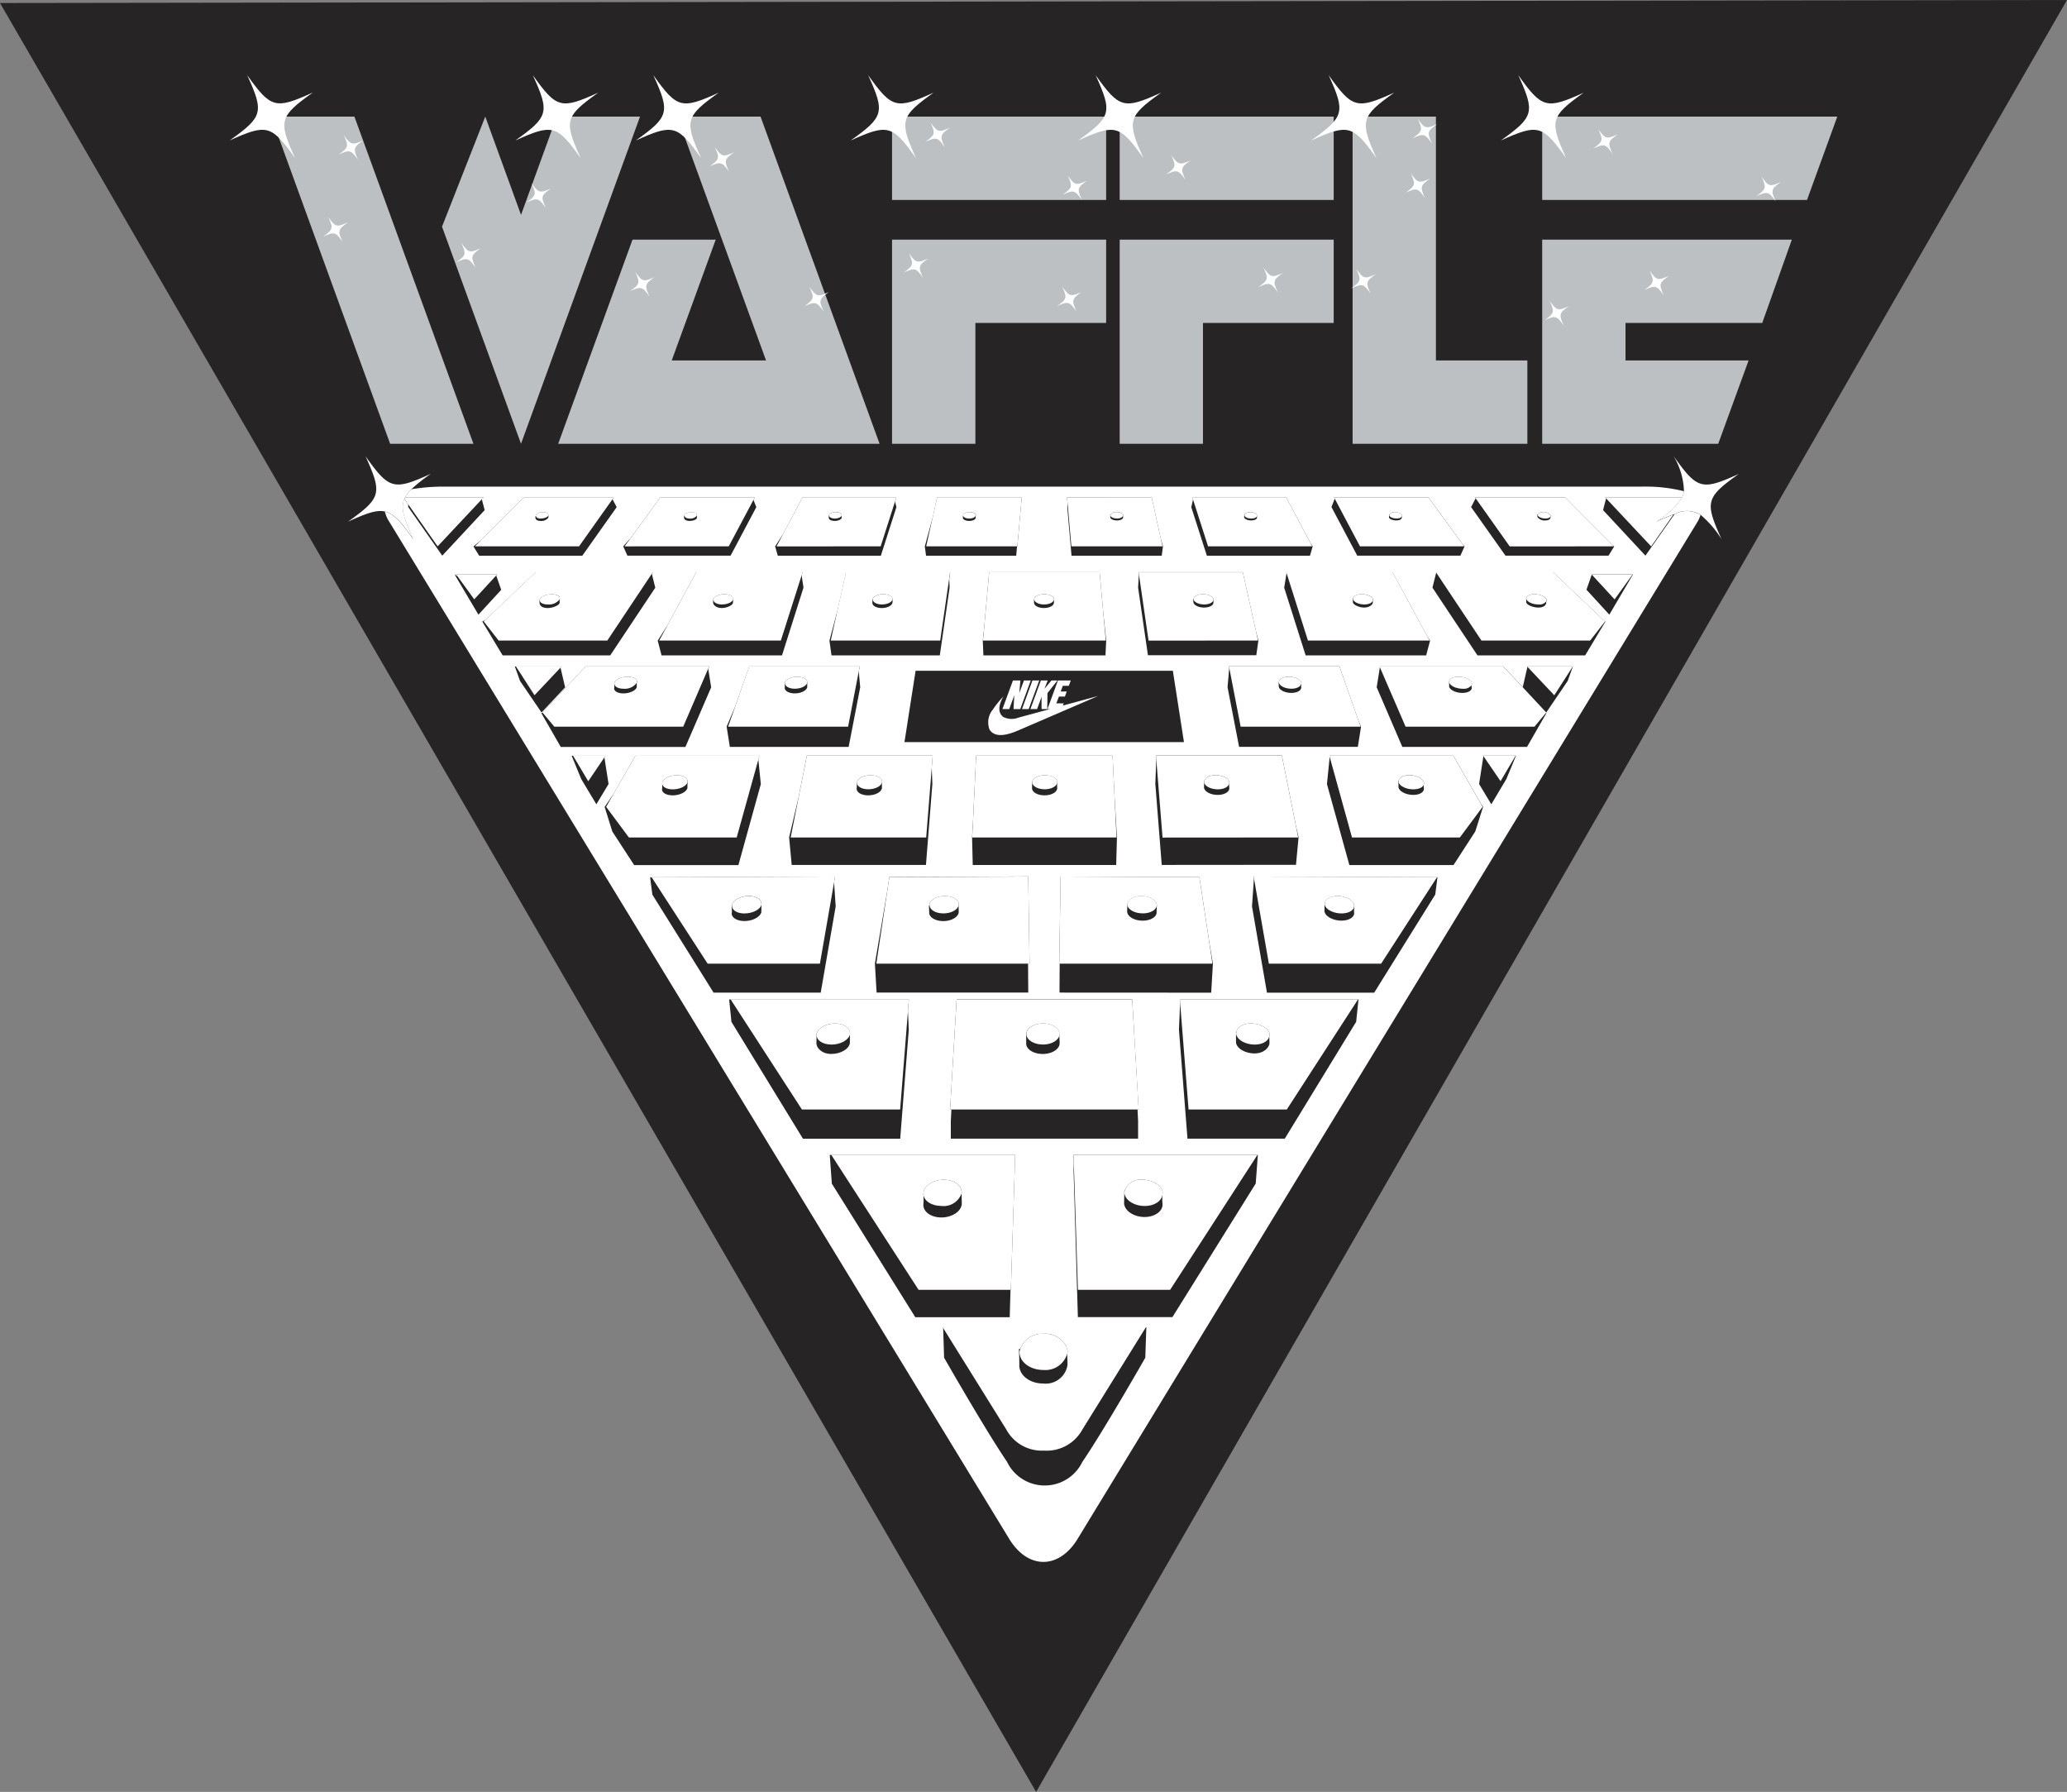 <svg xmlns="http://www.w3.org/2000/svg" xmlns:xlink="http://www.w3.org/1999/xlink" width="129.014" height="111.824" viewBox="0 0 129.014 111.824">
  <rect x="0" y="0" width="129.014" height="111.824" fill="#808080" stroke="none"/>
  <defs>
    <clipPath id="clip-path">
      <path id="패스_3" data-name="패스 3" d="M16.923,7.277,24.35,27.694h5.2L22.121,7.277Z" fill="none"/>
    </clipPath>
    <linearGradient id="linear-gradient" x1="-1.34" y1="5.121" x2="-1.261" y2="5.121" gradientUnits="objectBoundingBox">
      <stop offset="0" stop-color="#fff"/>
      <stop offset="1" stop-color="#bcc0c3"/>
    </linearGradient>
    <clipPath id="clip-path-2">
      <path id="패스_5" data-name="패스 5" d="M34.751,7.277,32.52,13.408,30.289,7.277l-2.7,6.868L32.52,27.694,39.948,7.277Z" fill="none"/>
    </clipPath>
    <linearGradient id="linear-gradient-2" x1="-2.232" y1="5.121" x2="-2.151" y2="5.121" xlink:href="#linear-gradient"/>
    <clipPath id="clip-path-3">
      <path id="패스_7" data-name="패스 7" d="M89.625,22.492V7.277h-5.2V27.694H95.332v-5.2Z" fill="none"/>
    </clipPath>
    <linearGradient id="linear-gradient-3" x1="-7.74" y1="5.121" x2="-7.648" y2="5.121" xlink:href="#linear-gradient"/>
    <clipPath id="clip-path-4">
      <path id="패스_9" data-name="패스 9" d="M47.47,7.277h-5.2l5.543,15.215H41.928l2.744-7.535H39.478L34.84,27.694H54.9Z" fill="none"/>
    </clipPath>
    <linearGradient id="linear-gradient-4" x1="-1.737" y1="5.121" x2="-1.687" y2="5.121" xlink:href="#linear-gradient"/>
    <clipPath id="clip-path-5">
      <path id="패스_11" data-name="패스 11" d="M60.88,27.694V20.155h8.161v-5.2H55.677V27.694Z" fill="none"/>
    </clipPath>
    <linearGradient id="linear-gradient-5" x1="-4.166" y1="7.605" x2="-4.091" y2="7.605" xlink:href="#linear-gradient"/>
    <clipPath id="clip-path-6">
      <path id="패스_13" data-name="패스 13" d="M69.041,7.277H55.677v5.2H69.041Z" fill="none"/>
    </clipPath>
    <linearGradient id="linear-gradient-6" x1="-4.166" y1="20.101" x2="-4.091" y2="20.101" xlink:href="#linear-gradient"/>
    <clipPath id="clip-path-7">
      <path id="패스_15" data-name="패스 15" d="M75.084,27.694V20.155h8.16v-5.2H69.887V27.694Z" fill="none"/>
    </clipPath>
    <linearGradient id="linear-gradient-7" x1="-5.232" y1="7.605" x2="-5.157" y2="7.605" xlink:href="#linear-gradient"/>
    <clipPath id="clip-path-8">
      <path id="패스_17" data-name="패스 17" d="M83.244,7.277H69.887v5.2H83.244Z" fill="none"/>
    </clipPath>
    <linearGradient id="linear-gradient-8" x1="-5.232" y1="20.101" x2="-5.157" y2="20.101" xlink:href="#linear-gradient"/>
    <clipPath id="clip-path-9">
      <path id="패스_19" data-name="패스 19" d="M98.71,27.694h8.535l1.895-5.2h-7.682V20.155h8.534l1.848-5.2H96.258V27.694Z" fill="none"/>
    </clipPath>
    <linearGradient id="linear-gradient-9" x1="-6.178" y1="7.605" x2="-6.113" y2="7.605" xlink:href="#linear-gradient"/>
    <clipPath id="clip-path-10">
      <path id="패스_21" data-name="패스 21" d="M114.677,7.277H96.258v5.2h16.529Z" fill="none"/>
    </clipPath>
    <linearGradient id="linear-gradient-10" x1="-5.226" y1="20.101" x2="-5.172" y2="20.101" xlink:href="#linear-gradient"/>
    <clipPath id="clip-path-11">
      <rect id="사각형_15" data-name="사각형 15" width="129.014" height="111.824" transform="translate(0 0)" fill="none"/>
    </clipPath>
  </defs>
  <g id="그룹_26" data-name="그룹 26" transform="translate(0 0)">
    <path id="패스_2" data-name="패스 2" d="M129.014,0,64.507.094,0,.189,32.335,56.007,64.67,111.824,96.842,55.912Z" fill="#262425"/>
    <g id="그룹_5" data-name="그룹 5">
      <g id="그룹_4" data-name="그룹 4" clip-path="url(#clip-path)">
        <rect id="사각형_5" data-name="사각형 5" width="12.628" height="20.417" transform="translate(16.923 7.277)" fill="url(#linear-gradient)"/>
      </g>
    </g>
    <path id="패스_4" data-name="패스 4" d="M16.923,7.277l7.428,20.417h5.2L22.122,7.277Z" fill="none"/>
    <g id="그룹_7" data-name="그룹 7">
      <g id="그룹_6" data-name="그룹 6" clip-path="url(#clip-path-2)">
        <rect id="사각형_6" data-name="사각형 6" width="12.36" height="20.417" transform="translate(27.588 7.277)" fill="url(#linear-gradient-2)"/>
      </g>
    </g>
    <path id="패스_6" data-name="패스 6" d="M34.751,7.277,32.52,13.408,30.289,7.277l-2.7,6.868L32.52,27.694,39.948,7.277Z" fill="none"/>
    <g id="그룹_9" data-name="그룹 9">
      <g id="그룹_8" data-name="그룹 8" clip-path="url(#clip-path-3)">
        <rect id="사각형_7" data-name="사각형 7" width="10.908" height="20.417" transform="translate(84.424 7.277)" fill="url(#linear-gradient-3)"/>
      </g>
    </g>
    <path id="패스_8" data-name="패스 8" d="M89.624,22.492V7.277h-5.2V27.693H95.332v-5.2Z" fill="none"/>
    <g id="그룹_11" data-name="그룹 11">
      <g id="그룹_10" data-name="그룹 10" clip-path="url(#clip-path-4)">
        <rect id="사각형_8" data-name="사각형 8" width="20.058" height="20.417" transform="translate(34.84 7.277)" fill="url(#linear-gradient-4)"/>
      </g>
    </g>
    <path id="패스_10" data-name="패스 10" d="M47.47,7.277h-5.2l5.542,15.215H41.927l2.745-7.535H39.477L34.84,27.694H54.9Z" fill="none"/>
    <g id="그룹_13" data-name="그룹 13">
      <g id="그룹_12" data-name="그룹 12" clip-path="url(#clip-path-5)">
        <rect id="사각형_9" data-name="사각형 9" width="13.364" height="12.737" transform="translate(55.677 14.957)" fill="url(#linear-gradient-5)"/>
      </g>
    </g>
    <path id="패스_12" data-name="패스 12" d="M60.88,27.694V20.155h8.161v-5.2H55.677V27.694Z" fill="none"/>
    <g id="그룹_15" data-name="그룹 15">
      <g id="그룹_14" data-name="그룹 14" clip-path="url(#clip-path-6)">
        <rect id="사각형_10" data-name="사각형 10" width="13.364" height="5.201" transform="translate(55.677 7.277)" fill="url(#linear-gradient-6)"/>
      </g>
    </g>
    <path id="패스_14" data-name="패스 14" d="M69.041,7.277H55.677v5.2H69.041Z" fill="none"/>
    <g id="그룹_17" data-name="그룹 17">
      <g id="그룹_16" data-name="그룹 16" clip-path="url(#clip-path-7)">
        <rect id="사각형_11" data-name="사각형 11" width="13.357" height="12.737" transform="translate(69.887 14.957)" fill="url(#linear-gradient-7)"/>
      </g>
    </g>
    <path id="패스_16" data-name="패스 16" d="M75.084,27.694V20.155h8.16v-5.2H69.887V27.694Z" fill="none"/>
    <g id="그룹_19" data-name="그룹 19">
      <g id="그룹_18" data-name="그룹 18" clip-path="url(#clip-path-8)">
        <rect id="사각형_12" data-name="사각형 12" width="13.357" height="5.201" transform="translate(69.887 7.277)" fill="url(#linear-gradient-8)"/>
      </g>
    </g>
    <path id="패스_18" data-name="패스 18" d="M83.244,7.277H69.887v5.2H83.244Z" fill="none"/>
    <g id="그룹_21" data-name="그룹 21">
      <g id="그룹_20" data-name="그룹 20" clip-path="url(#clip-path-9)">
        <rect id="사각형_13" data-name="사각형 13" width="15.582" height="12.737" transform="translate(96.258 14.957)" fill="url(#linear-gradient-9)"/>
      </g>
    </g>
    <path id="패스_20" data-name="패스 20" d="M98.711,27.694h8.535l1.894-5.2h-7.682V20.155h8.534l1.849-5.2H96.258V27.694Z" fill="none"/>
    <g id="그룹_23" data-name="그룹 23">
      <g id="그룹_22" data-name="그룹 22" clip-path="url(#clip-path-10)">
        <rect id="사각형_14" data-name="사각형 14" width="18.419" height="5.201" transform="translate(96.258 7.277)" fill="url(#linear-gradient-10)"/>
      </g>
    </g>
    <path id="패스_22" data-name="패스 22" d="M114.677,7.277H96.258v5.2h16.528Z" fill="none"/>
    <g id="그룹_25" data-name="그룹 25">
      <g id="그룹_24" data-name="그룹 24" clip-path="url(#clip-path-11)">
        <path id="패스_23" data-name="패스 23" d="M19.509,5.786C17.436,7.27,17.36,7.538,18.416,9.863c-1.486-2.076-1.755-2.147-4.079-1.1,2.076-1.478,2.15-1.756,1.09-4.076,1.485,2.076,1.76,2.148,4.082,1.094" fill="#fff"/>
        <path id="패스_24" data-name="패스 24" d="M44.856,5.786c-2.077,1.484-2.148,1.752-1.093,4.081-1.481-2.08-1.755-2.151-4.076-1.1,2.077-1.478,2.149-1.756,1.091-4.076,1.482,2.076,1.757,2.148,4.078,1.094" fill="#fff"/>
        <path id="패스_25" data-name="패스 25" d="M37.334,5.786c-2.076,1.484-2.147,1.752-1.092,4.081-1.48-2.08-1.756-2.151-4.076-1.1,2.078-1.478,2.15-1.756,1.09-4.076,1.483,2.076,1.758,2.148,4.078,1.094" fill="#fff"/>
        <path id="패스_26" data-name="패스 26" d="M58.263,5.786c-2.071,1.484-2.144,1.752-1.09,4.081-1.483-2.08-1.756-2.151-4.077-1.1,2.075-1.478,2.148-1.756,1.091-4.076,1.482,2.076,1.757,2.148,4.076,1.094" fill="#fff"/>
        <path id="패스_27" data-name="패스 27" d="M72.468,5.786c-2.076,1.484-2.147,1.752-1.1,4.081-1.48-2.08-1.751-2.151-4.076-1.1,2.077-1.478,2.147-1.756,1.092-4.076,1.484,2.076,1.76,2.148,4.08,1.094" fill="#fff"/>
        <path id="패스_28" data-name="패스 28" d="M87.014,5.786c-2.077,1.484-2.151,1.752-1.1,4.081-1.481-2.08-1.754-2.151-4.079-1.1,2.075-1.478,2.151-1.756,1.094-4.076,1.483,2.076,1.755,2.148,4.081,1.094" fill="#fff"/>
        <path id="패스_29" data-name="패스 29" d="M98.843,5.786C96.768,7.27,96.7,7.538,97.753,9.867,96.27,7.787,96,7.716,93.675,8.768c2.074-1.478,2.145-1.756,1.091-4.076,1.482,2.076,1.752,2.148,4.077,1.094" fill="#fff"/>
        <path id="패스_30" data-name="패스 30" d="M22.669,8.759c-.613.442-.634.522-.323,1.213-.438-.618-.519-.64-1.209-.329.615-.438.637-.517.325-1.207.437.614.523.635,1.207.323" fill="#fff"/>
        <path id="패스_31" data-name="패스 31" d="M21.706,13.884c-.615.439-.636.518-.325,1.2-.438-.615-.517-.631-1.208-.32.615-.442.636-.522.324-1.208.439.615.517.636,1.209.323" fill="#fff"/>
        <path id="패스_32" data-name="패스 32" d="M40.859,17.288c-.616.437-.637.521-.324,1.208-.438-.615-.52-.636-1.21-.326.614-.438.636-.516.325-1.2.438.615.517.633,1.209.322" fill="#fff"/>
        <path id="패스_33" data-name="패스 33" d="M45.824,9.5c-.616.438-.636.518-.325,1.207-.438-.613-.518-.633-1.209-.323.615-.438.64-.518.324-1.208.438.615.518.635,1.21.324" fill="#fff"/>
        <path id="패스_34" data-name="패스 34" d="M51.732,18.226c-.616.442-.636.528-.32,1.214-.443-.615-.526-.64-1.213-.324.615-.443.641-.522.326-1.213.437.618.516.64,1.207.323" fill="#fff"/>
        <path id="패스_35" data-name="패스 35" d="M57.935,16.125c-.61.438-.637.522-.323,1.208-.439-.618-.52-.634-1.21-.324.615-.437.64-.522.325-1.208.44.615.521.635,1.208.324" fill="#fff"/>
        <path id="패스_36" data-name="패스 36" d="M67.511,18.218c-.619.437-.636.517-.323,1.209-.444-.616-.523-.636-1.21-.326.616-.437.636-.517.325-1.207.438.615.521.636,1.208.324" fill="#fff"/>
        <path id="패스_37" data-name="패스 37" d="M30.01,15.489c-.619.438-.64.518-.328,1.21-.439-.616-.517-.642-1.209-.327.62-.44.636-.521.324-1.207.443.615.523.636,1.213.324" fill="#fff"/>
        <path id="패스_38" data-name="패스 38" d="M34.386,11.758c-.615.437-.636.518-.324,1.209-.439-.616-.523-.641-1.21-.324.615-.439.636-.519.327-1.208.437.614.522.635,1.207.323" fill="#fff"/>
        <path id="패스_39" data-name="패스 39" d="M67.852,11.27c-.615.442-.636.521-.323,1.207-.439-.614-.523-.636-1.21-.323.615-.438.635-.518.325-1.2.438.614.517.631,1.208.32" fill="#fff"/>
        <path id="패스_40" data-name="패스 40" d="M74.316,10.007c-.62.437-.638.522-.329,1.208-.437-.616-.517-.637-1.207-.324.617-.438.634-.522.328-1.209.438.614.517.635,1.208.325" fill="#fff"/>
        <path id="패스_41" data-name="패스 41" d="M59.292,7.967c-.62.438-.637.522-.329,1.21-.439-.617-.518-.636-1.21-.325.619-.437.637-.522.33-1.208.437.615.521.636,1.209.323" fill="#fff"/>
        <path id="패스_42" data-name="패스 42" d="M80.074,17.03c-.615.438-.636.522-.32,1.212-.442-.618-.523-.64-1.209-.324.61-.441.637-.527.321-1.213.44.615.522.641,1.208.325" fill="#fff"/>
        <path id="패스_43" data-name="패스 43" d="M89.7,7.744c-.616.443-.637.524-.321,1.21-.44-.615-.524-.636-1.212-.325.619-.438.642-.522.328-1.208.437.614.518.636,1.205.323" fill="#fff"/>
        <path id="패스_44" data-name="패스 44" d="M97.925,19.1c-.615.442-.636.523-.324,1.213-.438-.614-.517-.641-1.2-.324.617-.439.638-.522.321-1.213.441.614.523.64,1.208.324" fill="#fff"/>
        <path id="패스_45" data-name="패스 45" d="M85.868,17.111c-.615.439-.636.522-.323,1.208-.438-.615-.518-.636-1.21-.325.614-.438.641-.517.326-1.208.438.615.519.64,1.207.325" fill="#fff"/>
        <path id="패스_46" data-name="패스 46" d="M104.171,17.214c-.62.44-.636.518-.33,1.21-.438-.619-.521-.636-1.209-.329.619-.437.642-.517.329-1.208.439.619.518.635,1.21.327" fill="#fff"/>
        <path id="패스_47" data-name="패스 47" d="M100.968,8.386c-.609.441-.636.522-.318,1.207-.443-.614-.522-.635-1.208-.325.615-.437.634-.516.323-1.207.438.618.518.635,1.2.325" fill="#fff"/>
        <path id="패스_48" data-name="패스 48" d="M111.158,11.353c-.615.442-.636.523-.326,1.213-.438-.615-.517-.641-1.207-.324.614-.442.635-.523.325-1.213.438.615.516.641,1.208.324" fill="#fff"/>
        <path id="패스_49" data-name="패스 49" d="M89.264,11.14c-.615.437-.642.518-.325,1.208-.439-.615-.52-.636-1.209-.324.616-.438.636-.518.324-1.21.438.616.517.637,1.21.326" fill="#fff"/>
        <path id="패스_50" data-name="패스 50" d="M104.521,32.086l-1.82,2.589-2.644-2.842.189-.733-.06-.063H105a1.266,1.266,0,0,0,.11-.382,9.89,9.89,0,0,0-2.637-.287H27.79a12.118,12.118,0,0,0-2.118.164,2.1,2.1,0,0,0-.388.505h4.9l-.112.118.18.678-2.648,2.842-2.124-3.032v-.164l-.244-.345c-.249.581-.025,1.234.557,2.514-.758-1.062-1.206-1.592-1.771-1.722a2.06,2.06,0,0,0,.279.64l38.71,63.5c1.164,1.872,3.067,1.872,4.229,0l38.71-63.5a1.982,1.982,0,0,0,.192-.433,1.624,1.624,0,0,0-1.623-.047M92.063,31.037h5.623l2.926,2.939.142.119-.356.58H93.966L91.82,31.643l.285-.543Zm-8.8,0h5.894l2.12,2.906.136.152-.262.58H84.714l-1.608-3.032.2-.522ZM71.035,69.944v1.112H59.346V69.944l.038-.708H59.3l.408-6.872h.042v-.012H70.636v.012h.031l.4,6.872H71ZM50.151,36.668,48.809,40.9H41.292l-.24-.921.636-1.007,1.768-3.259h6.637l-.059.19ZM46.77,41.586h6.9L53.6,41.9l.091.987-.721,3.722H45.554l-.2-1.264.529-1.247Zm26.435.274.693,4.452H56.453l.695-4.452ZM61.341,39.974l.089-.838.309-3.428h6.893l.232,2.544.18,1.722L69,40.9H61.38Zm9.73-4.266h6.5l.824,3.7.148.561-.13.921H71.65l-.615-4.227.051-.83ZM69.715,52.263l-.047,1.717H60.715l-.042-1.717.066-1.164.186-3.941h8.518l.116,2.442Zm-10.444-15.6L58.659,40.9H51.9l-.129-.921.518-1.946.518-2.32h6.5l-.059.429Zm-8.908,10.49h7.852l-.058.745.038,1.023-.4,5.054h-8.38l-.161-1.717.594-2.523Zm5.147,7.58,8.667-.038.084,5.437h-.094l.013,1.81H54.714l-.106-1.81.758-4.46Zm10.62,7.209.011-1.81h-.028L66.2,54.7l8.662.038.615,4.051.228,1.348-.107,1.81Zm6.381-7.967-.4-5.054.058-1.57-.012-.2h7.854l.88,4.4.16.7-.16,1.717Zm4.829-7.369-.721-3.722.106-1.214-.017-.089H83.6l1.191,3.386.16.375-.2,1.264ZM81.494,40.9l-1.34-4.227.147-.906-.02-.054h6.636l2.16,3.98.182.286-.244.921Zm-7.071-9.858h5.858l1.507,2.831.143.227-.168.58H75.328l-.973-3.032.108-.472Zm-2.539,0,.551,2.5.151.556-.075.58H66.88l-.266-3.032.019-.24-.035-.366Zm-13.393,0h5.281L63.5,34.1h-.022l-.051.58H57.8l-.077-.58.506-1.862Zm-8.4,0H55.95l-.084.253.084.353-.971,3.032H48.548l-.168-.58.514-.8Zm-8.878,0h5.9l-.084.156.177.45L45.6,34.675H39.16l-.26-.58.471-.527Zm-8.526,0H38.31l-.079.114.26.492-2.147,3.032H29.909l-.358-.58.489-.4Zm-4.316,4.8.18.123-.09-.123h2.574l-.064.072.313.893-1.423,1.55Zm1.73,2.943.2-.1,3.132-2.972h7.316l-.064.1.215.863L38.087,40.9H31.374Zm2.034,2.805h2.922l-.071.076.286,1.227L33.8,44.463,32.461,42.5Zm1.646,2.9.1,0-.02-.025,2.691-2.877h7.715l-.063.148.185,1.155-1.608,3.722H35Zm2.5,4.131-.6-1.457H37.8l-.076.1.26,1.663-.761,1.264Zm1.937,3.268-.478-1.532.558-.818,1.363-2.375H47.4l-.067.235.155,1.533-1.4,5.054H39.582Zm2.5,3.941-.139-1.081L52.029,54.7h.094l-.063.363.1,1.5-.934,5.382H44.539Zm4.936,7.94-.143-1.4H56.727l-.057.72.053,1.166-.536,6.806H50.118Zm6.266,10.094-.13-1.79H63.363l-.269,8.422h-.022l-.05,1.705H57.13ZM71.485,84.727s-2.588,4.539-3.928,6.5a2.609,2.609,0,0,1-4.7,0c-1.338-1.963-3.93-6.5-3.93-6.5l-.058-1.853-.028-.047H71.55Zm6.892-10.869-5.2,8.337h-5.9l-.268-9.129.009-.483-.017-.515H78.511Zm6.27-10.094-4.455,7.292H74.118l-.533-6.806.074-1.666-.015-.22H84.791Zm4.936-7.94-3.811,6.123H79.079l-.934-5.382.121-1.756L78.25,54.7h.025l11.446.043Zm2.5-3.941-1.36,2.1h-6.5l-1.4-5.054.173-1.7-.021-.071h7.739l1.707,2.977.146.216Zm1.938-3.268-.94,1.575-.762-1.264.269-1.735-.02-.033h2.054ZM97.845,42.5l-1.336,1.966-.016.025.034,0L95.31,46.611H87.528l-1.6-3.722.2-1.256-.018-.047h7.72l1.214,1.3.294-1.276-.022-.021h2.859Zm1.094-1.6h-6.72l-2.812-4.227.235-.935-.018-.025h7.315l3.21,3.049.058.024Zm1.509-2.542L99.02,36.8l.332-.944-.022-.021h2.579l-.024.033.045-.033Z" fill="#fff"/>
        <path id="패스_51" data-name="패스 51" d="M42.644,45.347,44.2,41.734l.064-.148H36.551l-2.692,2.877.021.025.717.859Zm-2.9-2.458c-.07.21-.442.382-.83.382s-.645-.172-.567-.382l-.01-.195h.018a.2.2,0,0,1-.005-.088c.076-.211.443-.375.83-.375s.636.164.572.375l-.008.007Z" fill="#fff"/>
        <path id="패스_52" data-name="패스 52" d="M52.936,45.346,53.6,41.9l.066-.316h-6.9L45.884,44.1l-.44,1.246Zm-2.551-2.74,0,.283c-.046.21-.392.382-.778.382s-.67-.172-.624-.382l.005-.225H49c-.005-.021-.017-.037-.01-.058.042-.211.392-.375.771-.375s.665.164.624.375" fill="#fff"/>
        <path id="패스_53" data-name="패스 53" d="M34.988,41.662l.071-.076H32.2l1.162,1.8Z" fill="#fff"/>
        <path id="패스_54" data-name="패스 54" d="M37.726,47.262l.076-.1H35.768l.948,1.592Z" fill="#fff"/>
        <path id="패스_55" data-name="패스 55" d="M30.974,35.91l.064-.072H28.464l.09.123L29.6,37.4Z" fill="#fff"/>
        <path id="패스_56" data-name="패스 56" d="M39.254,52.262h6.728l1.354-4.869.066-.235H39.665L38.3,49.533l-.468.818Zm3.65-3.075c-.071.245-.486.447-.918.447s-.728-.2-.653-.447v-.336h.009c0-.012,0-.022,0-.034.075-.244.488-.438.916-.438.384,0,.644.156.655.362v.043a.181.181,0,0,1,0,.033v.009Z" fill="#fff"/>
        <path id="패스_57" data-name="패스 57" d="M57.809,52.262l.348-4.359.058-.745H50.363l-.514,2.582-.5,2.522Zm-2.762-3.075c-.039.245-.418.447-.857.447s-.757-.2-.719-.447l.018-.332c0-.012-.01-.021-.006-.038.039-.244.421-.438.855-.438s.75.194.716.438c0,.012-.012.022-.012.034Z" fill="#fff"/>
        <path id="패스_58" data-name="패스 58" d="M44.168,60.137h7.007l.885-5.074.063-.363h-.094l-11.358.043Zm1.52-3.681c.081-.3.552-.544,1.053-.544.458,0,.775.2.779.464h.007v.059c0,.008.006.013,0,.021v0l-.007.464c-.067.3-.538.556-1.054.556s-.862-.253-.782-.556l-.012-.4h.023a.428.428,0,0,1-.007-.072" fill="#fff"/>
        <path id="패스_59" data-name="패스 59" d="M64.168,60.137h.093L64.177,54.7l-8.667.038-.143.939-.67,4.46ZM59.84,56.924c-.022.3-.453.556-.965.556s-.907-.253-.877-.556l-.017-.426.038,0a.051.051,0,0,1-.008-.038c.026-.3.454-.543.961-.543s.9.245.875.543c0,.017-.017.035-.017.051Z" fill="#fff"/>
        <path id="패스_60" data-name="패스 60" d="M63.072,80.49h.022l.27-8.423H51.883l5.45,8.423ZM57.64,74.433c.053-.45.615-.812,1.272-.812.591,0,1.04.3,1.1.691h.007v.043c0,.027.017.05.017.078a.353.353,0,0,1-.017.038l.012.665c-.037.46-.607.839-1.275.839s-1.167-.379-1.12-.839a4.527,4.527,0,0,0-.006-.681h.013Z" fill="#fff"/>
        <path id="패스_61" data-name="패스 61" d="M56.183,69.236l.488-6.152.056-.72H45.6l4.451,6.872Zm-5.214-4.711c.064-.367.586-.655,1.16-.655.522,0,.9.242.916.562h.005v.047c-.005.016.013.029.007.046l-.007.012-.005.562c-.058.369-.577.672-1.162.672s-.926-.37-.926-.672l.012-.553c0-.009,0-.012,0-.021" fill="#fff"/>
        <path id="패스_62" data-name="패스 62" d="M31.122,39.973h6.784l2.778-4.168.066-.1H33.433L30.3,38.68l-.109.1Zm3.807-2.358c0,.139-.405.329-.75.329s-.5-.149-.5-.329l-.007-.152.015,0a.161.161,0,0,1,0-.062c.071-.178.4-.316.751-.316s.563.138.492.316l0,0Z" fill="#fff"/>
        <path id="패스_63" data-name="패스 63" d="M43.457,35.708l-1.769,3.259-.544,1.007h7.593l1.3-4.076.059-.19Zm2.3,1.689h0l-.007.218c0,.136-.359.329-.7.329s-.538-.193-.538-.329v-.159h.016c0-.021-.016-.039-.009-.059.043-.177.364-.316.7-.316.321,0,.538.122.534.282h0V37.4Z" fill="#fff"/>
        <path id="패스_64" data-name="패스 64" d="M52.8,35.708l-.518,2.319-.43,1.946h6.831l.556-3.836.059-.429Zm2.9,1.907c-.026.18-.321.329-.665.329s-.6-.149-.582-.329v-.177h.021c0-.017-.013-.029-.008-.041.026-.178.32-.316.661-.316s.6.138.581.316l-.008.012a.475.475,0,0,1,0,.206" fill="#fff"/>
        <path id="패스_65" data-name="패스 65" d="M25.483,31.478l1.833,2.616,2.758-2.94.113-.118h-4.9c-.015.035-.028.063-.046.1Z" fill="#fff"/>
        <path id="패스_66" data-name="패스 66" d="M36.142,34.094l2.089-2.944.079-.113H32.689L30.04,33.693l-.4.4Zm-1.917-1.785a.561.561,0,0,1-.485.2c-.217,0-.32-.093-.32-.2,0-.052,0-.1,0-.1l.035,0c-.007-.017-.026-.03-.024-.046a.565.565,0,0,1,.485-.2c.2,0,.312.077.307.169h0a.122.122,0,0,1,.006.03h0a.372.372,0,0,1-.008.152" fill="#fff"/>
        <path id="패스_67" data-name="패스 67" d="M45.486,34.094l1.543-2.9.085-.155h-5.9l-1.844,2.53-.388.527ZM43.5,32.309c0,.109-.235.2-.458.2s-.346-.093-.346-.2V32.2l.03,0c0-.013-.026-.022-.023-.038.034-.109.241-.2.46-.2.2,0,.326.077.329.169h0v.005c0,.007.019.016.014.025l-.014.012Z" fill="#fff"/>
        <path id="패스_68" data-name="패스 68" d="M54.967,34.094l.9-2.805.085-.252H50.093l-1.2,2.261-.424.8Zm-2.431-1.785c-.023.109-.215.2-.438.2s-.388-.093-.366-.2l0-.136h.018c0-.007-.018-.013-.012-.016.019-.109.215-.2.438-.2s.382.09.365.2l-.013.012Z" fill="#fff"/>
        <path id="패스_69" data-name="패스 69" d="M63.477,34.094H63.5l.273-3.057H58.491l-.266,1.195-.416,1.862ZM60.9,32.309c0,.109-.188.2-.413.2s-.394-.093-.39-.2l.013-.136h.006c0-.007-.006-.013-.006-.016,0-.109.192-.2.411-.2s.4.09.392.2l-.013.012Z" fill="#fff"/>
        <path id="패스_70" data-name="패스 70" d="M60.925,47.158,60.74,51.1l-.06,1.163h9.009l-.13-2.662-.116-2.442Zm5.061,2.029c0,.245-.352.447-.791.447s-.787-.2-.779-.447l.008-.373c.012-.241.364-.435.791-.435s.78.194.78.438c0,.022-.016.038-.016.059Z" fill="#fff"/>
        <path id="패스_71" data-name="패스 71" d="M93.824,41.585H86.105l.018.047,1.607,3.714h8.048l.716-.859.016-.025-1.472-1.579Zm-1.975,1.277c.072.206-.187.379-.575.379s-.756-.173-.824-.379v-.38h.013c.043-.147.261-.252.568-.252.383,0,.755.164.826.376a.17.17,0,0,1-.005.146Z" fill="#fff"/>
        <path id="패스_72" data-name="패스 72" d="M84.93,45.346l-.136-.374L83.6,41.585H76.708l.017.089.711,3.672Zm-3.715-2.484c.046.206-.232.379-.62.379s-.736-.173-.778-.379l-.009-.282h.016c-.011-.2.254-.35.623-.35.385,0,.735.164.776.376.008.024-.008.046-.008.066Z" fill="#fff"/>
        <path id="패스_73" data-name="패스 73" d="M95.311,41.586l.021.021,1.681,1.782,1.157-1.8H95.311Z" fill="#fff"/>
        <path id="패스_74" data-name="패스 74" d="M94.6,47.157H92.574l.019.034,1.066,1.558Z" fill="#fff"/>
        <path id="패스_75" data-name="패스 75" d="M101.885,35.871l.024-.033H99.33l.022.021,1.424,1.545Z" fill="#fff"/>
        <path id="패스_76" data-name="패스 76" d="M91.119,52.262l1.42-1.911-.122-.217-1.706-2.977H82.972l.021.072,1.393,5.033Zm-2.256-3.109c.072.248-.219.452-.653.452s-.846-.2-.918-.452l-.009-.441.021,0c.029-.193.282-.337.65-.337.428,0,.841.193.916.438a.229.229,0,0,1-.007.16Z" fill="#fff"/>
        <path id="패스_77" data-name="패스 77" d="M81.025,52.262l-.134-.7-.88-4.4H72.157l.012.2.392,4.906Zm-4.3-3.109c.039.248-.281.452-.722.452s-.816-.2-.853-.452l.008-.441.022,0c.054-.193.332-.337.694-.337.434,0,.817.193.855.438a.165.165,0,0,1-.017.093Z" fill="#fff"/>
        <path id="패스_78" data-name="패스 78" d="M86.205,60.137l3.492-5.4L78.275,54.7h-.024l.016.109.931,5.328Zm-2.737-4.225c.506,0,.978.246,1.054.544,0,.013-.006.029-.006.042h.006l-.01.4c.077.308-.273.555-.783.555s-.986-.247-1.058-.555l0-.547h.025c.026-.245.338-.435.775-.435" fill="#fff"/>
        <path id="패스_79" data-name="패스 79" d="M75.475,58.789l-.615-4.051L66.2,54.7l-.085,5.437h9.56ZM72.19,56.9c.035.307-.358.555-.872.555s-.944-.248-.965-.555l.01-.435v0s0,0,0-.008l0-.038h.008c.022-.278.383-.5.865-.5.5,0,.934.245.964.543l-.005.013h.012Z" fill="#fff"/>
        <path id="패스_80" data-name="패스 80" d="M73.036,80.49l5.45-8.422H67.006l.017.515.257,7.907Zm-2.859-6.207h.029a1.033,1.033,0,0,1,1.092-.662c.657,0,1.225.362,1.271.812,0,.027-.011.047-.011.068a3.442,3.442,0,0,0,0,.609c.046.456-.454.836-1.12.836s-1.235-.38-1.276-.836Z" fill="#fff"/>
        <path id="패스_81" data-name="패스 81" d="M80.318,69.236l4.447-6.871H73.644l.015.219.527,6.652ZM78.081,63.87c.576,0,1.1.288,1.163.655a.353.353,0,0,1-.021.135l.012.408c0,.3-.349.67-.929.67s-1.1-.3-1.16-.67v-.661h.027c.037-.307.405-.537.908-.537" fill="#fff"/>
        <path id="패스_82" data-name="패스 82" d="M99.251,39.973l.931-1.192-.033-.024-3.21-3.049H89.624l.018.025,2.824,4.24Zm-2.742-2.387c0,.18-.151.328-.5.328s-.743-.186-.743-.328l-.01-.253h.018c0-.143.2-.252.5-.252.341,0,.677.138.745.316a.141.141,0,0,1,0,.13Z" fill="#fff"/>
        <path id="패스_83" data-name="패스 83" d="M89.23,39.973l-.153-.285-2.159-3.98H80.281l.021.054,1.335,4.211Zm-3.542-2.387c0,.13-.2.328-.543.328s-.7-.194-.7-.328l-.01-.253h.027c.024-.143.23-.252.533-.252.342,0,.653.138.7.316a.135.135,0,0,1-.013.075Z" fill="#fff"/>
        <path id="패스_84" data-name="패스 84" d="M78.52,39.973l-.123-.56-.824-3.7h-6.5l.015.13.6,4.135Zm-2.784-2.387c.026.18-.235.328-.581.328s-.644-.148-.665-.328.005-.232.005-.232h.016c.02-.155.254-.273.57-.273.339,0,.639.138.663.316a.076.076,0,0,1-.008.032Z" fill="#fff"/>
        <path id="패스_85" data-name="패스 85" d="M100.187,31.037l.059.062,2.812,3,1.391-1.987c-.312.113-.652.255-1.079.45A4.888,4.888,0,0,0,105,31.037Z" fill="#fff"/>
        <path id="패스_86" data-name="패스 86" d="M100.732,34.094l-.119-.118-2.927-2.939H92.064l.042.062,2.126,3Zm-3.956-1.915s0,.049,0,.1c0,.11-.1.2-.321.2a.563.563,0,0,1-.485-.2.37.37,0,0,1,0-.181l.038,0c.022-.081.123-.143.3-.143a.555.555,0,0,1,.478.2c0,.009-.008.013-.008.022Z" fill="#fff"/>
        <path id="패스_87" data-name="패스 87" d="M91.386,34.094l-.111-.152-2.121-2.905H83.26l.049.083,1.575,2.974ZM87.5,32.279c0,.11-.118.2-.345.2s-.459-.092-.459-.2L86.7,32.1l.035,0c.028-.081.134-.143.311-.143.219,0,.428.089.459.2l-.01.012Z" fill="#fff"/>
        <path id="패스_88" data-name="패스 88" d="M81.9,34.094l-.116-.227-1.506-2.83H74.424l.04.134.939,2.923Zm-3.442-1.815c.022.11-.145.2-.368.2s-.417-.092-.437-.2l.008-.152h.022c.017-.092.147-.168.345-.168.214,0,.392.084.423.186v0c.007,0,.014.005.014.009s-.014.009-.014.016Z" fill="#fff"/>
        <path id="패스_89" data-name="패스 89" d="M66.871,34.094H72.56l-.125-.556-.551-2.5H66.6l.034.366ZM70.1,32.279c.008.11-.165.2-.388.2s-.408-.092-.413-.2v-.164l.034,0a.372.372,0,0,1,.358-.161c.223,0,.409.089.417.2,0,.009-.013.012-.016.022Z" fill="#fff"/>
        <path id="패스_90" data-name="패스 90" d="M70.667,62.364H59.709L59.3,69.236H71.071ZM66.139,65.1c0,.369-.472.672-1.056.672s-1.046-.3-1.032-.672v-.578h.006c.009-.364.483-.651,1.054-.651.523,0,.931.241,1,.562h0v.013a.247.247,0,0,1,.025.08c0,.021-.015.043-.015.065Z" fill="#fff"/>
        <path id="패스_91" data-name="패스 91" d="M65.178,90.525A2.536,2.536,0,0,0,67.563,89.2l3.961-6.376H58.838l.028.047L62.805,89.2a2.518,2.518,0,0,0,2.373,1.323m-.03-7.291a1.463,1.463,0,0,1,1.415.817h.007s0,.031,0,.044a.9.9,0,0,1,.071.255.933.933,0,0,1-.037.135c.013.193.026.43.026.7a1.377,1.377,0,0,1-1.522,1.155c-.838,0-1.5-.518-1.487-1.155.006-.349-.022-1-.022-1l.082-.006a1.438,1.438,0,0,1,1.464-.939" fill="#fff"/>
        <path id="패스_92" data-name="패스 92" d="M69.019,39.973l-.155-1.722-.232-2.543H61.739l-.308,3.427-.079.838Zm-3.238-2.358c0,.18-.278.329-.623.329s-.618-.149-.618-.329v-.206h.016c0-.005-.009-.009-.009-.012,0-.178.286-.316.628-.316s.618.138.618.316c0,.012-.012.02-.012.032Z" fill="#fff"/>
        <path id="패스_93" data-name="패스 93" d="M65.124,85.493a1.414,1.414,0,0,0,1.483-1.007.933.933,0,0,0,.037-.135.864.864,0,0,0-.071-.255.287.287,0,0,0-.009-.044,1.463,1.463,0,0,0-1.416-.817,1.44,1.44,0,0,0-1.464.939.832.832,0,0,0-.05.177c-.019.628.648,1.142,1.49,1.142" fill="#fff"/>
        <path id="패스_94" data-name="패스 94" d="M58.766,75.259a1.187,1.187,0,0,0,1.251-.787c0-.012.012-.024.016-.039s-.016-.05-.016-.078a.286.286,0,0,0-.008-.043c-.056-.387-.506-.691-1.1-.691-.657,0-1.219.362-1.272.812v.022c-.028.443.465.8,1.126.8" fill="#fff"/>
        <path id="패스_95" data-name="패스 95" d="M66.117,64.445a.019.019,0,0,0,0-.013c-.071-.321-.48-.563-1-.563-.571,0-1.044.288-1.053.652v0c-.007.362.451.661,1.036.661.544,0,.974-.265,1.033-.6,0-.022.015-.043.015-.064a.263.263,0,0,0-.024-.08" fill="#fff"/>
        <path id="패스_96" data-name="패스 96" d="M51.9,65.186c.572,0,1.084-.291,1.154-.649l.007-.012c.006-.017-.012-.03-.007-.046s-.005-.029-.005-.047c-.02-.32-.394-.562-.917-.562-.573,0-1.095.288-1.159.655,0,.01,0,.012,0,.021-.04.355.359.64.927.64" fill="#fff"/>
        <path id="패스_97" data-name="패스 97" d="M46.477,57c.5,0,.977-.24,1.048-.54l0,0c.005-.008,0-.013,0-.021s-.008-.038-.008-.059c0-.261-.32-.464-.779-.464-.5,0-.972.246-1.052.544a.429.429,0,0,0,.007.072c-.007.264.31.472.781.472" fill="#fff"/>
        <path id="패스_98" data-name="패스 98" d="M42.91,48.784v-.043c-.01-.206-.271-.362-.654-.362-.429,0-.842.194-.917.438,0,.012,0,.022,0,.034-.042.227.232.408.647.408.436,0,.843-.193.92-.433v-.009a.121.121,0,0,0,0-.033" fill="#fff"/>
        <path id="패스_99" data-name="패스 99" d="M54.339,48.379c-.435,0-.817.194-.857.438,0,.017.007.026.007.038,0,.227.3.4.712.4s.773-.181.841-.408c0-.012.011-.022.011-.034.036-.244-.286-.438-.714-.438" fill="#fff"/>
        <path id="패스_100" data-name="패스 100" d="M65.216,48.379c-.427,0-.779.194-.791.435v0c0,.245.346.442.784.442.395,0,.716-.168.77-.383,0-.021.017-.037.017-.059,0-.244-.345-.438-.78-.438" fill="#fff"/>
        <path id="패스_101" data-name="패스 101" d="M39.182,42.23c-.387,0-.754.164-.83.375a.2.2,0,0,0,0,.088c.021.164.24.287.567.287a.916.916,0,0,0,.822-.367l.009-.008c.063-.211-.189-.375-.573-.375" fill="#fff"/>
        <path id="패스_102" data-name="패스 102" d="M49.76,42.23c-.379,0-.728.164-.771.375-.007.021.005.037.01.059.017.177.262.316.61.316.383,0,.728-.17.775-.375s-.236-.375-.624-.375" fill="#fff"/>
        <path id="패스_103" data-name="패스 103" d="M34.441,37.081c-.347,0-.68.139-.751.316a.19.19,0,0,0,0,.063c0,.146.195.261.5.261a.835.835,0,0,0,.739-.32l0,0c.071-.177-.152-.316-.492-.316" fill="#fff"/>
        <path id="패스_104" data-name="패스 104" d="M45.222,37.081c-.34,0-.661.139-.7.316-.007.02,0,.037.009.059.013.146.227.265.532.265.341,0,.654-.143.7-.324v-.009c.006-.009,0-.017,0-.025,0-.161-.213-.282-.534-.282" fill="#fff"/>
        <path id="패스_105" data-name="패스 105" d="M55.131,37.081c-.342,0-.637.139-.662.316,0,.012,0,.024.008.041.017.157.254.283.571.283.334,0,.621-.14.655-.312,0-.005.008-.008.008-.012.022-.177-.236-.316-.58-.316" fill="#fff"/>
        <path id="패스_106" data-name="패스 106" d="M65.174,37.081c-.341,0-.623.139-.628.316,0,0,.009.007.009.012.009.172.274.312.611.312s.58-.131.614-.292c0-.012.013-.02.013-.032,0-.177-.278-.316-.619-.316" fill="#fff"/>
        <path id="패스_107" data-name="패스 107" d="M33.754,32.359c.218,0,.435-.089.48-.2h0c.007-.012-.01-.017-.01-.03,0-.092-.109-.168-.308-.168a.562.562,0,0,0-.484.2c0,.016.017.029.023.046.007.084.112.156.3.156" fill="#fff"/>
        <path id="패스_108" data-name="패스 108" d="M43.493,32.132l0-.005c0-.092-.126-.168-.329-.168s-.425.089-.459.2c0,.016.022.025.022.038.017.092.13.164.325.164a.494.494,0,0,0,.444-.189s.009-.009.013-.013-.013-.018-.013-.025" fill="#fff"/>
        <path id="패스_109" data-name="패스 109" d="M52.179,31.959c-.223,0-.419.089-.438.2-.005,0,.012.009.012.016,0,.1.143.186.354.186s.393-.083.424-.189c0,0,.009-.009.014-.013.016-.109-.149-.2-.366-.2" fill="#fff"/>
        <path id="패스_110" data-name="패스 110" d="M60.517,31.959c-.219,0-.409.089-.411.2,0,0,.006.009.006.016.013.1.169.186.381.186s.388-.083.4-.189c0,0,.013-.009.013-.013.005-.109-.169-.2-.392-.2" fill="#fff"/>
        <path id="패스_111" data-name="패스 111" d="M58.972,55.912c-.507,0-.935.246-.961.544-.005.013,0,.026.008.037.008.286.375.507.864.507s.884-.221.947-.493c0-.017.017-.034.017-.051.02-.3-.37-.544-.875-.544" fill="#fff"/>
        <path id="패스_112" data-name="패스 112" d="M71.449,75.259c.627,0,1.1-.336,1.109-.758,0-.021.016-.041.011-.068-.046-.45-.614-.812-1.271-.812a1.031,1.031,0,0,0-1.092.662.505.505,0,0,0-.029.15c.034.456.607.826,1.272.826" fill="#fff"/>
        <path id="패스_113" data-name="패스 113" d="M78.313,65.186c.5,0,.864-.228.909-.526a.354.354,0,0,0,.022-.135c-.067-.367-.587-.655-1.163-.655-.5,0-.871.23-.909.537a.359.359,0,0,0-.017.118c.058.363.578.661,1.158.661" fill="#fff"/>
        <path id="패스_114" data-name="패스 114" d="M83.733,57c.493,0,.816-.221.783-.5a.3.3,0,0,0,.005-.042c-.076-.3-.547-.544-1.053-.544-.437,0-.749.191-.775.435a.294.294,0,0,0-.013.109c.071.3.546.544,1.053.544" fill="#fff"/>
        <path id="패스_115" data-name="패스 115" d="M87.954,48.379c-.367,0-.621.144-.65.337a.29.29,0,0,0-.008.1c.07.245.484.442.918.442.336,0,.586-.118.649-.282a.228.228,0,0,0,.008-.16c-.076-.244-.489-.438-.917-.438" fill="#fff"/>
        <path id="패스_116" data-name="패스 116" d="M75.871,48.379c-.362,0-.64.144-.694.337a.311.311,0,0,0-.022.1c.035.245.421.442.856.442.383,0,.657-.152.7-.349a.165.165,0,0,0,.017-.093c-.038-.244-.421-.438-.855-.438" fill="#fff"/>
        <path id="패스_117" data-name="패스 117" d="M91.031,42.23c-.307,0-.525.1-.568.252a.256.256,0,0,0,0,.123c.07.205.439.375.832.375a.614.614,0,0,0,.562-.228.172.172,0,0,0,.006-.147c-.071-.211-.444-.375-.827-.375" fill="#fff"/>
        <path id="패스_118" data-name="패스 118" d="M80.448,42.23c-.369,0-.635.152-.623.35.006.007,0,.017,0,.025.042.205.391.375.779.375.341,0,.581-.135.611-.308,0-.021.017-.042.009-.067-.041-.211-.392-.375-.776-.375" fill="#fff"/>
        <path id="패스_119" data-name="패스 119" d="M95.774,37.081c-.3,0-.494.109-.5.252a.172.172,0,0,0,0,.064c.068.177.4.324.749.324a.537.537,0,0,0,.489-.194.141.141,0,0,0,0-.13c-.068-.177-.4-.316-.745-.316" fill="#fff"/>
        <path id="패스_120" data-name="패스 120" d="M84.992,37.081c-.3,0-.509.109-.533.252a.1.1,0,0,0-.006.064c.044.177.359.324.7.324.3,0,.5-.109.525-.249a.144.144,0,0,0,.013-.075c-.051-.177-.362-.316-.7-.316" fill="#fff"/>
        <path id="패스_121" data-name="패스 121" d="M75.08,37.081c-.316,0-.549.118-.57.274a.13.13,0,0,0-.013.042c.021.177.321.324.666.324.325,0,.561-.131.572-.292a.077.077,0,0,0,.009-.032c-.025-.177-.325-.316-.664-.316" fill="#fff"/>
        <path id="패스_122" data-name="패스 122" d="M96.3,31.959c-.178,0-.278.063-.3.143,0,.021-.035.034-.022.055.045.114.263.2.481.2s.328-.08.313-.18c0-.009.012-.013.007-.022a.555.555,0,0,0-.478-.2" fill="#fff"/>
        <path id="패스_123" data-name="패스 123" d="M87.049,31.959c-.177,0-.283.063-.311.143-.01.021-.04.034-.032.055.032.114.236.2.461.2s.349-.083.331-.189c0,0,.012-.009.01-.013-.031-.109-.24-.2-.459-.2" fill="#fff"/>
        <path id="패스_124" data-name="패스 124" d="M78.456,32.149v0c-.032-.1-.209-.187-.425-.187-.2,0-.327.077-.345.169,0,.012-.02.018-.016.029.016.114.21.2.432.2s.36-.083.354-.186c0-.007.013-.007.013-.016s-.007-.008-.013-.008" fill="#fff"/>
        <path id="패스_125" data-name="패스 125" d="M69.689,31.959a.371.371,0,0,0-.358.161c0,.012-.029.02-.029.037.014.114.192.2.417.2.206,0,.358-.08.37-.18,0-.009.017-.013.017-.022-.008-.109-.194-.2-.417-.2" fill="#fff"/>
        <path id="패스_126" data-name="패스 126" d="M71.327,57c.5,0,.888-.237.872-.531l0-.013c-.03-.3-.46-.544-.964-.544-.482,0-.843.219-.864.5,0,.013-.012.025-.012.038s0,0,0,.008v0c.029.3.454.54.964.54" fill="#fff"/>
        <path id="패스_127" data-name="패스 127" d="M25.8,33.648c-.581-1.28-.805-1.934-.557-2.514.018-.035.031-.063.046-.1a2.107,2.107,0,0,1,.388-.506,11.032,11.032,0,0,1,1.213-.96c-2.32,1.053-2.594.982-4.075-1.095,1.052,2.325.986,2.595-1.092,4.081,1.129-.514,1.773-.757,2.306-.631.566.13,1.014.66,1.771,1.722" fill="#fff"/>
        <path id="패스_128" data-name="패스 128" d="M108.541,29.571c-2.325,1.053-2.593.981-4.076-1.1a4.533,4.533,0,0,1,.641,2.179,1.28,1.28,0,0,1-.11.383,4.892,4.892,0,0,1-1.626,1.52c.426-.195.766-.338,1.079-.45.018-.009.049-.013.072-.022a1.624,1.624,0,0,1,1.623.047,6.469,6.469,0,0,1,1.307,1.516c-1.058-2.325-.985-2.6,1.09-4.077" fill="#fff"/>
        <path id="패스_129" data-name="패스 129" d="M62.993,44.251l.315-.86-.05.86h.421l.656-1.785h-.424l-.291.783.068-.783h-.463l-.658,1.785Z" fill="#fff"/>
        <path id="패스_130" data-name="패스 130" d="M64.205,44.251l.658-1.785h-.422l-.652,1.785Z" fill="#fff"/>
        <path id="패스_131" data-name="패스 131" d="M64.732,44.251l.278-.762,0,.762h.357l.013-1L66,42.466h-.375l-.433.518.2-.518h-.425l-.653,1.785Z" fill="#fff"/>
        <path id="패스_132" data-name="패스 132" d="M63.515,45.6l5.028-2.168-2.207.6.057-.139h-.461l.161-.425h.375l.113-.316h-.376l.131-.354h.376l.121-.333h-.8l-.655,1.786h.154l-1.962.531a1.157,1.157,0,0,1-.943-.038c-.494-.351-.128-1.078.008-1.288a6.146,6.146,0,0,0-.661.816,1.255,1.255,0,0,0-.21,1.259c.356.569,1.208.3,1.751.067" fill="#fff"/>
      </g>
    </g>
  </g>
</svg>
